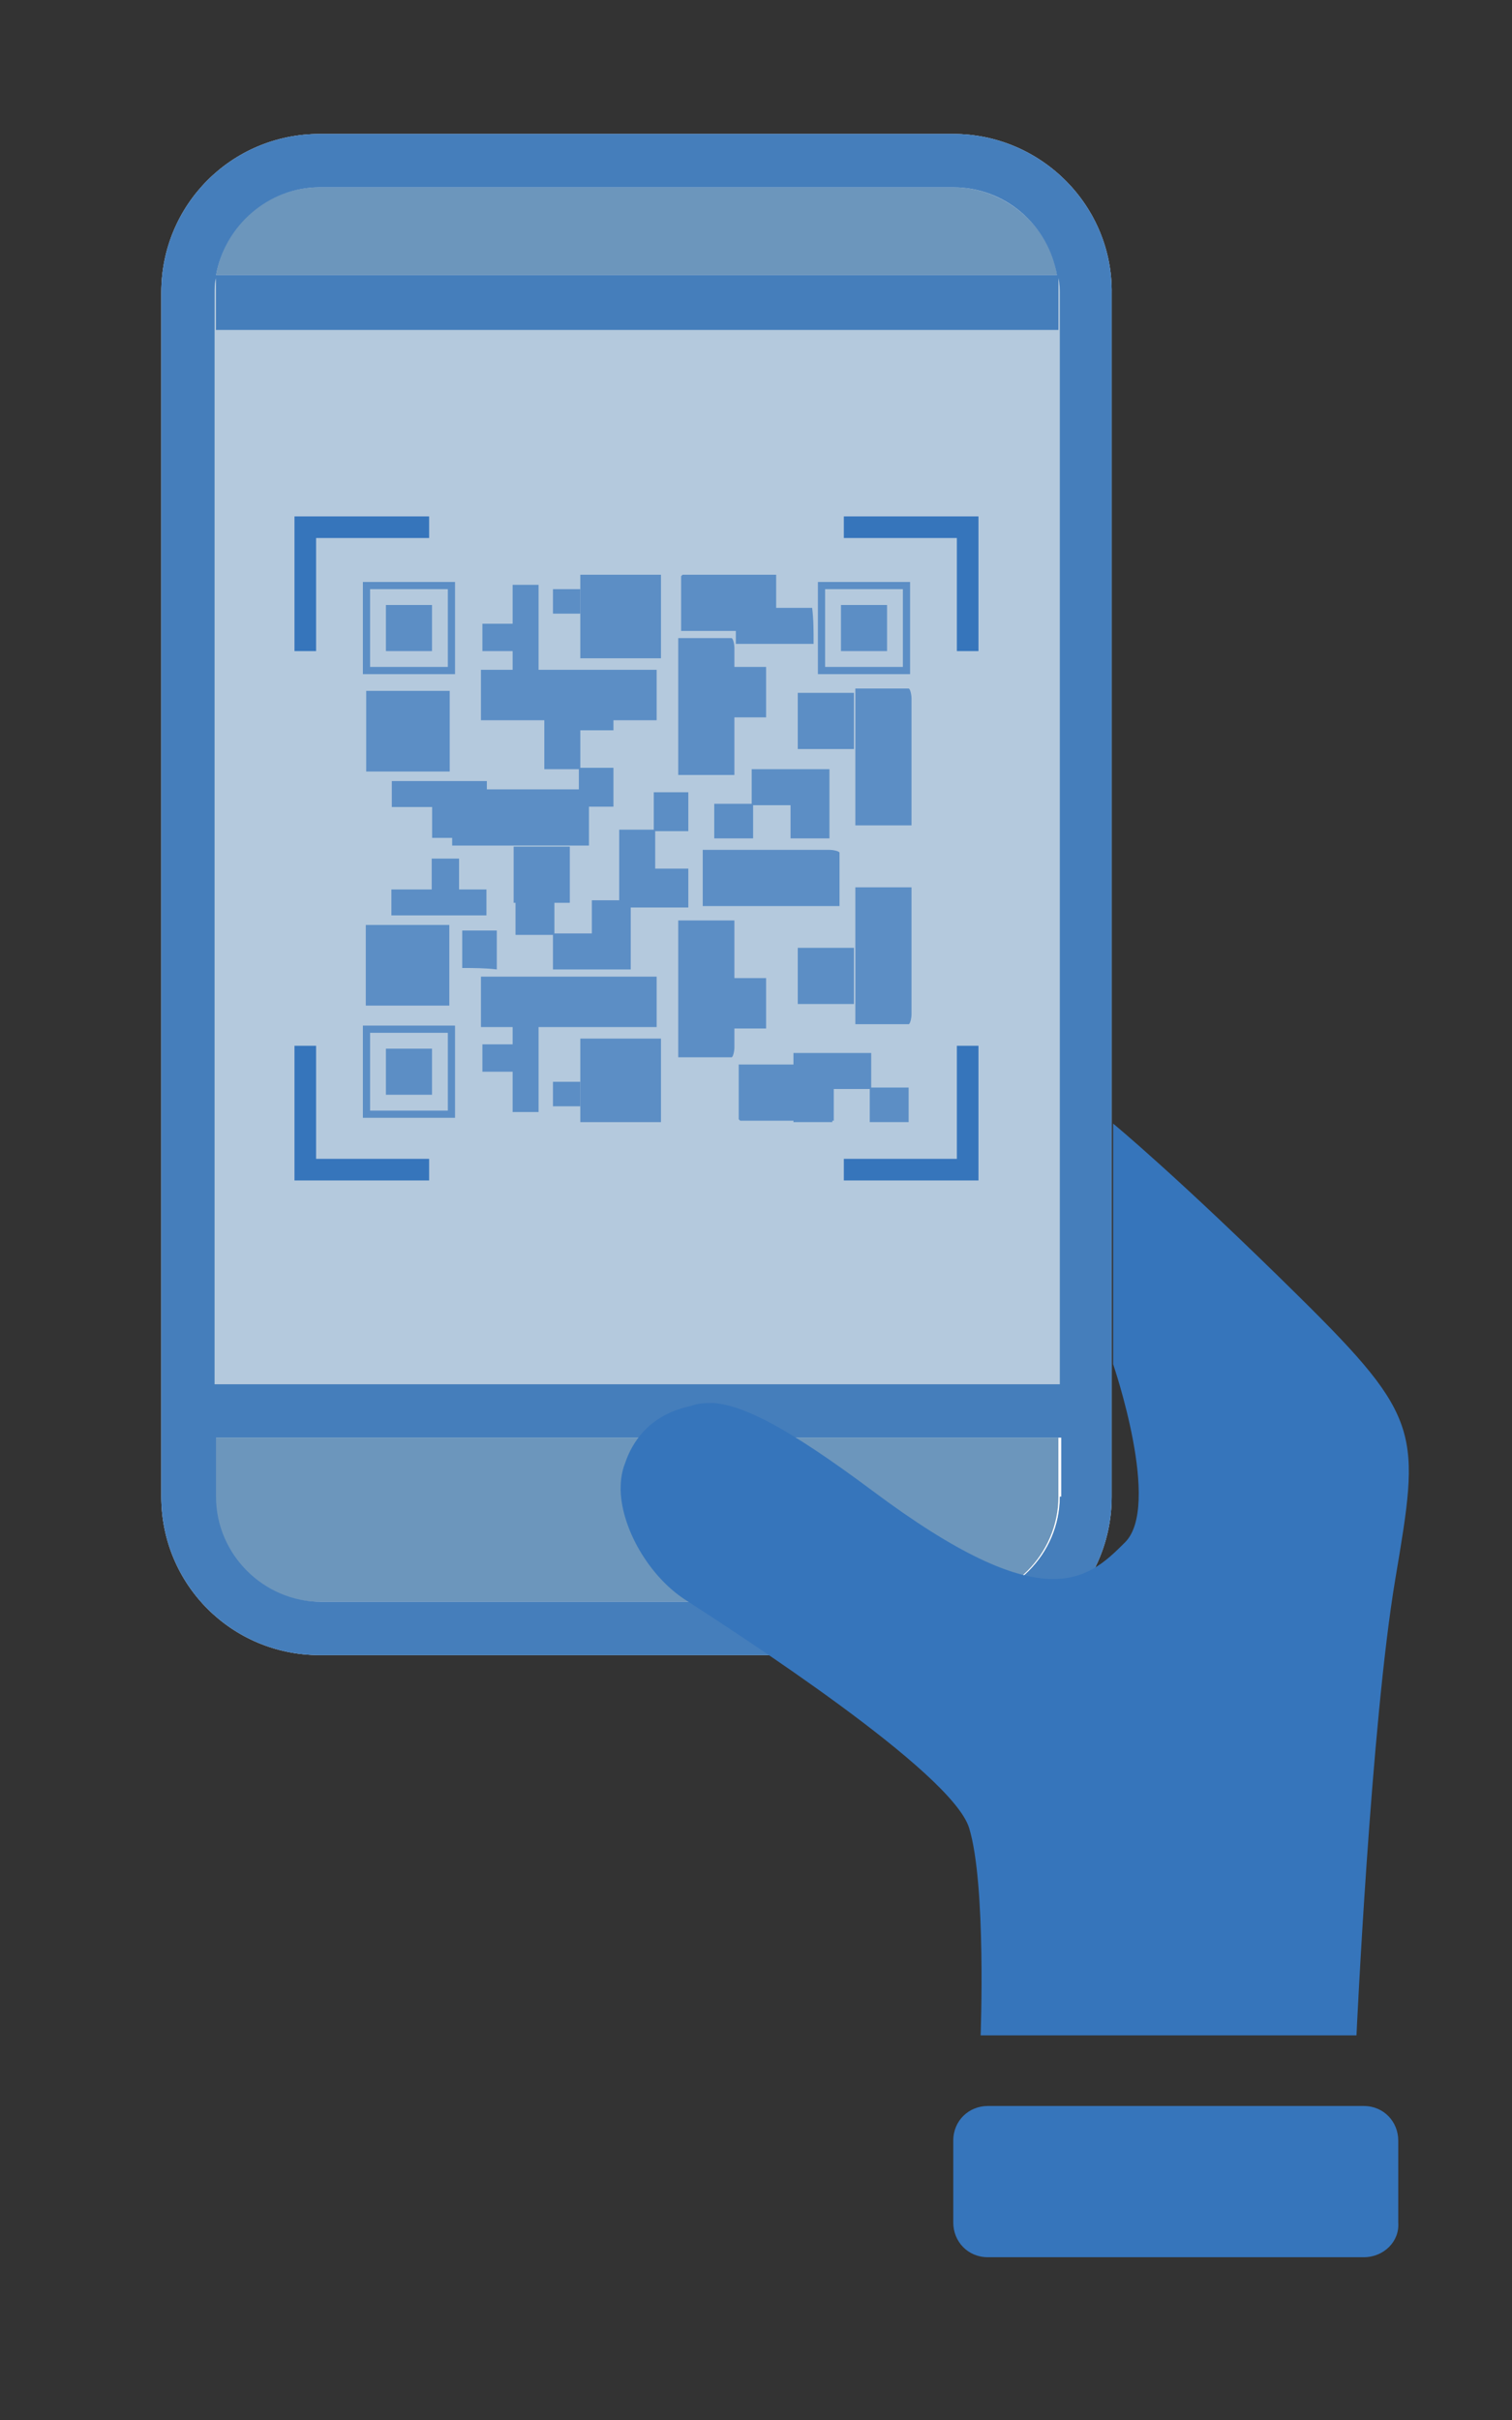 <?xml version="1.0" encoding="utf-8"?>
<!-- Generator: Adobe Illustrator 24.1.1, SVG Export Plug-In . SVG Version: 6.00 Build 0)  -->
<svg version="1.1" id="Layer_1" xmlns="http://www.w3.org/2000/svg" xmlns:xlink="http://www.w3.org/1999/xlink" x="0px" y="0px"
	 viewBox="0 0 105 168" style="enable-background:new 0 0 105 168;" xml:space="preserve">
<rect x="0" y="0" width="105" height="168" fill="#333333" stroke="none"/>
<style type="text/css">
	.st0{fill:#FFFFFF;}
	.st1{fill:#6C96BC;}
	.st2{opacity:0.51;fill:#6C96BC;}
	.st3{opacity:0.72;fill:#3675BB;}
	.st4{fill:#3675BB;}
	.st5{opacity:0.7;}
	.st6{fill:none;stroke:#3675BB;stroke-width:1.5;stroke-miterlimit:10;}
</style>
<g>
	<path class="st0" d="M66.2,9.3h-44c-6.1,0-11,4.9-11,11v83.6c0,6.1,4.9,11,11,11h44c6.1,0,11-4.9,11-11V20.4
		C77.3,14.3,72.3,9.3,66.2,9.3z"/>
	<path class="st1" d="M14.9,103.9c0,4,3.3,7.3,7.3,7.3h44c4,0,7.3-3.3,7.3-7.3v-4.1H14.9V103.9z"/>
	<path class="st2" d="M73.5,22.8H15v-3.6c-0.1,0.4-0.1,0.8-0.1,1.1v75.8h58.7V20.4c0-0.4,0-0.8-0.1-1.1V22.8z"/>
	<path class="st1" d="M66.2,13h-44c-3.6,0-6.6,2.6-7.2,6.1h58.4C72.9,15.7,69.8,13,66.2,13z"/>
	<path class="st1" d="M66.2,9.3h-44c-6.1,0-11,4.9-11,11v83.6c0,6.1,4.9,11,11,11h44c6.1,0,11-4.9,11-11V20.4
		C77.3,14.3,72.3,9.3,66.2,9.3z M22.2,13h44c3.6,0,6.6,2.6,7.2,6.1H15C15.6,15.7,18.6,13,22.2,13z M73.6,103.9c0,4-3.3,7.3-7.3,7.3
		h-44c-4,0-7.3-3.3-7.3-7.3v-4.1h58.7V103.9z M73.6,96.1H14.9V20.4c0-0.4,0-0.8,0.1-1.1v3.6h58.5v-3.6c0.1,0.4,0.1,0.8,0.1,1.1V96.1
		z"/>
	<path class="st3" d="M66.2,9.3h-44c-6.1,0-11,4.9-11,11v83.6c0,6.1,4.9,11,11,11h44c6.1,0,11-4.9,11-11V20.4
		C77.3,14.3,72.3,9.3,66.2,9.3z M22.2,13h44c3.6,0,6.6,2.6,7.2,6.1H15C15.6,15.7,18.6,13,22.2,13z M73.6,103.9c0,4-3.3,7.3-7.3,7.3
		h-44c-4,0-7.3-3.3-7.3-7.3v-4.1h58.7V103.9z M73.6,96.1H14.9V20.4c0-0.4,0-0.8,0.1-1.1v3.6h58.5v-3.6c0.1,0.4,0.1,0.8,0.1,1.1V96.1
		z"/>
	<g>
		<path class="st4" d="M94.7,156.7H68.6c-1.4,0-2.4-1.1-2.4-2.4v-5.7c0-1.4,1.1-2.4,2.4-2.4h26.1c1.4,0,2.4,1.1,2.4,2.4v5.7
			C97.2,155.6,96.1,156.7,94.7,156.7z"/>
		<path class="st4" d="M90.3,90.1c-8.5-8.4-13-12.1-13-12.1v16.7c0,0,3.4,9.9,0.8,12.4c-2.6,2.6-5.6,5.3-17.5-3.6
			c-5.9-4.4-8.9-5.9-11-6.1l0,0c0,0,0,0,0,0c-0.6,0-1.1,0-1.6,0.2c-2.9,0.6-4.1,2.5-4.6,4c-0.2,0.5-0.3,1.1-0.3,1.7
			c0,0.1,0,0.2,0,0.2l0,0c0.1,2.7,2,5.9,4.4,7.5c3.7,2.4,18.6,12,19.8,15.9c1.2,3.9,0.8,14.4,0.8,14.4h26.1c0,0,1-21.6,2.7-31.7
			S98.8,98.5,90.3,90.1z"/>
	</g>
	<g>
		<g class="st5">
			<g>
				<g>
					<path class="st4" d="M47.2,63.9c1.2,0,2.5,0,3.8,0c0,2,0,3.9,0,5.8c0,1,0,2,0,3c0,0.3-0.1,0.7-0.2,0.7c-1.2,0-2.4,0-3.7,0
						c0-3.2,0-6.3,0-9.5"/>
				</g>
				<g>
					<path class="st4" d="M59.5,61.6c1.2,0,2.5,0,3.8,0c0,2,0,3.9,0,5.8c0,1,0,2,0,3c0,0.3-0.1,0.7-0.2,0.7c-1.2,0-2.4,0-3.7,0
						c0-3.2,0-6.3,0-9.5"/>
				</g>
				<g>
					<path class="st4" d="M55.1,73.1c1.8,0,3.6,0,5.4,0c0,0.8,0,1.6,0,2.4c0.9,0,1.8,0,2.6,0c0,0.8,0,1.6,0,2.4c-0.9,0-1.8,0-2.7,0
						c0-0.8,0-1.5,0-2.3c-0.9,0-1.7,0-2.6,0c0,0.8,0,1.5,0,2.3c-0.9,0-1.8,0-2.7,0C55.1,76.3,55.1,74.7,55.1,73.1
						C55.1,73.1,55.1,73.1,55.1,73.1z"/>
				</g>
				<g>
					<path class="st4" d="M51.3,77.7c0-1.2,0-2.5,0-3.8c1.4,0,2.7,0,4,0c0.7,0,1.4,0,2.1,0c0.2,0,0.5,0.1,0.5,0.2c0,1.2,0,2.4,0,3.7
						c-2.2,0-4.3,0-6.5,0"/>
				</g>
				<g>
					<rect x="55.4" y="65.8" class="st4" width="3.9" height="3.9"/>
				</g>
				<g>
					<path class="st4" d="M48.8,62.8c0-1.2,0-2.5,0-3.8c2,0,3.9,0,5.8,0c1,0,2,0,3,0c0.3,0,0.7,0.1,0.7,0.2c0,1.2,0,2.4,0,3.7
						c-3.2,0-6.3,0-9.5,0"/>
				</g>
				<g>
					<path class="st4" d="M31.4,58.6c0-1.2,0-2.5,0-3.8c2,0,3.9,0,5.8,0c1,0,2,0,3,0c0.3,0,0.7,0.1,0.7,0.2c0,1.2,0,2.4,0,3.7
						c-3.2,0-6.3,0-9.5,0"/>
				</g>
				<g>
					<path class="st4" d="M43,63c0-1.8,0-3.6,0-5.4c0.8,0,1.6,0,2.4,0c0-0.9,0-1.8,0-2.6c0.8,0,1.6,0,2.4,0c0,0.9,0,1.8,0,2.7
						c-0.8,0-1.5,0-2.3,0c0,0.9,0,1.7,0,2.6c0.8,0,1.5,0,2.3,0c0,0.9,0,1.8,0,2.7C46.2,63,44.6,63,43,63C43,63,43,63,43,63z"/>
				</g>
				<g>
					<path class="st4" d="M32.1,67.2c0-0.9,0-1.8,0-2.6c0.8,0,1.6,0,2.4,0c0,0.9,0,1.8,0,2.7C33.7,67.2,32.9,67.2,32.1,67.2"/>
				</g>
				<g>
					
						<rect x="35.7" y="58.8" transform="matrix(4.510176e-11 -1 1 4.510176e-11 -23.129 98.374)" class="st4" width="3.9" height="3.9"/>
				</g>
				<rect x="49" y="67.9" class="st4" width="4.2" height="3.5"/>
				<rect x="40.3" y="72.1" class="st4" width="5.6" height="5.8"/>
				<rect x="33.4" y="67.8" class="st4" width="12.2" height="3.5"/>
				<rect x="33.5" y="72.5" class="st4" width="2.9" height="1.9"/>
				<rect x="35.6" y="70.6" class="st4" width="1.8" height="6.6"/>
				<rect x="38.4" y="75.1" class="st4" width="1.9" height="1.7"/>
				
					<rect x="25.5" y="64.1" transform="matrix(-1.836970e-16 1 -1 -1.836970e-16 95.302 38.711)" class="st4" width="5.6" height="5.8"/>
				
					<rect x="29.5" y="60.1" transform="matrix(-1.836970e-16 1 -1 -1.836970e-16 91.98 30.107)" class="st4" width="2.9" height="1.9"/>
				
					<rect x="29.6" y="59.4" transform="matrix(-1.836970e-16 1 -1 -1.836970e-16 93.181 32.148)" class="st4" width="1.8" height="6.6"/>
				<g>
					<path class="st4" d="M43.8,67.3c-1.8,0-3.6,0-5.4,0c0-0.8,0-1.6,0-2.4c-0.9,0-1.8,0-2.6,0c0-0.8,0-1.6,0-2.4c0.9,0,1.8,0,2.7,0
						c0,0.8,0,1.5,0,2.3c0.9,0,1.7,0,2.6,0c0-0.8,0-1.5,0-2.3c0.9,0,1.8,0,2.7,0C43.8,64.1,43.8,65.7,43.8,67.3
						C43.8,67.3,43.8,67.3,43.8,67.3z"/>
				</g>
			</g>
			<g>
				<g>
					<path class="st4" d="M47.2,53.8c1.2,0,2.5,0,3.8,0c0-2,0-3.9,0-5.8c0-1,0-2,0-3c0-0.3-0.1-0.7-0.2-0.7c-1.2,0-2.4,0-3.7,0
						c0,3.2,0,6.3,0,9.5"/>
				</g>
				<g>
					<path class="st4" d="M59.5,57.3c1.2,0,2.5,0,3.8,0c0-2,0-3.9,0-5.8c0-1,0-2,0-3c0-0.3-0.1-0.7-0.2-0.7c-1.2,0-2.4,0-3.7,0
						c0,3.2,0,6.3,0,9.5"/>
				</g>
				<g>
					<path class="st4" d="M56.4,42.2c-0.9,0-1.7,0-2.6,0c0-0.8,0-1.5,0-2.3c-0.9,0-1.8,0-2.7,0c0,1.6,0,3.2,0,4.8c0,0,0,0,0,0
						c1.8,0,3.6,0,5.4,0C56.5,43.8,56.5,43,56.4,42.2"/>
				</g>
				<g>
					<path class="st4" d="M47.3,40c0,1.2,0,2.5,0,3.8c1.4,0,2.7,0,4,0c0.7,0,1.4,0,2.1,0c0.2,0,0.5-0.1,0.5-0.2c0-1.2,0-2.4,0-3.7
						c-2.2,0-4.3,0-6.5,0"/>
				</g>
				<g>
					<rect x="55.4" y="48.1" class="st4" width="3.9" height="3.9"/>
				</g>
				<g>
					<path class="st4" d="M37.8,48c0,1.8,0,3.6,0,5.4c0.8,0,1.6,0,2.4,0c0,0.9,0,1.8,0,2.6c0.8,0,1.6,0,2.4,0c0-0.9,0-1.8,0-2.7
						c-0.8,0-1.5,0-2.3,0c0-0.9,0-1.7,0-2.6c0.8,0,1.5,0,2.3,0c0-0.9,0-1.8,0-2.7C40.9,48,39.3,48,37.8,48C37.8,48,37.8,48,37.8,48z
						"/>
				</g>
				<g>
					<path class="st4" d="M57.6,53.4c-1.8,0-3.6,0-5.4,0c0,0.8,0,1.6,0,2.4c-0.9,0-1.8,0-2.6,0c0,0.8,0,1.6,0,2.4c0.9,0,1.8,0,2.7,0
						c0-0.8,0-1.5,0-2.3c0.9,0,1.7,0,2.6,0c0,0.8,0,1.5,0,2.3c0.9,0,1.8,0,2.7,0C57.6,56.6,57.6,55,57.6,53.4
						C57.6,53.4,57.6,53.4,57.6,53.4z"/>
				</g>
				<rect x="49" y="46.3" class="st4" width="4.2" height="3.5"/>
				<rect x="40.3" y="39.9" class="st4" width="5.6" height="5.8"/>
				<rect x="33.4" y="46.5" class="st4" width="12.2" height="3.5"/>
				<rect x="33.5" y="43.3" class="st4" width="2.9" height="1.9"/>
				<rect x="35.6" y="40.6" class="st4" width="1.8" height="6.6"/>
				<rect x="38.4" y="40.9" class="st4" width="1.9" height="1.7"/>
				
					<rect x="25.5" y="47.9" transform="matrix(6.123234e-17 -1 1 6.123234e-17 -22.47 79.061)" class="st4" width="5.6" height="5.8"/>
				
					<rect x="29.5" y="55.8" transform="matrix(6.123234e-17 -1 1 6.123234e-17 -25.791 87.665)" class="st4" width="2.9" height="1.9"/>
				
					<rect x="29.6" y="51.8" transform="matrix(6.123234e-17 -1 1 6.123234e-17 -24.591 85.624)" class="st4" width="1.8" height="6.6"/>
			</g>
			<g>
				<path class="st4" d="M31.1,40.9v5.4h-5.4v-5.4H31.1 M31.6,40.4h-6.4v6.4h6.4V40.4L31.6,40.4z"/>
			</g>
			<g>
				<rect x="26.8" y="42" class="st4" width="3.2" height="3.2"/>
			</g>
			<g>
				<path class="st4" d="M62.7,40.9v5.4h-5.4v-5.4H62.7 M63.2,40.4h-6.4v6.4h6.4V40.4L63.2,40.4z"/>
			</g>
			<g>
				<rect x="58.4" y="42" class="st4" width="3.2" height="3.2"/>
			</g>
			<g>
				<path class="st4" d="M31.1,71.7v5.4h-5.4v-5.4H31.1 M31.6,71.2h-6.4v6.4h6.4V71.2L31.6,71.2z"/>
			</g>
			<g>
				<rect x="26.8" y="72.8" class="st4" width="3.2" height="3.2"/>
			</g>
		</g>
		<g>
			<polyline class="st6" points="58.6,36.6 67.2,36.6 67.2,45.2 			"/>
			<polyline class="st6" points="29.8,36.6 21.2,36.6 21.2,45.2 			"/>
			<polyline class="st6" points="58.6,81.2 67.2,81.2 67.2,72.6 			"/>
			<polyline class="st6" points="29.8,81.2 21.2,81.2 21.2,72.6 			"/>
		</g>
	</g>
</g>
</svg>
